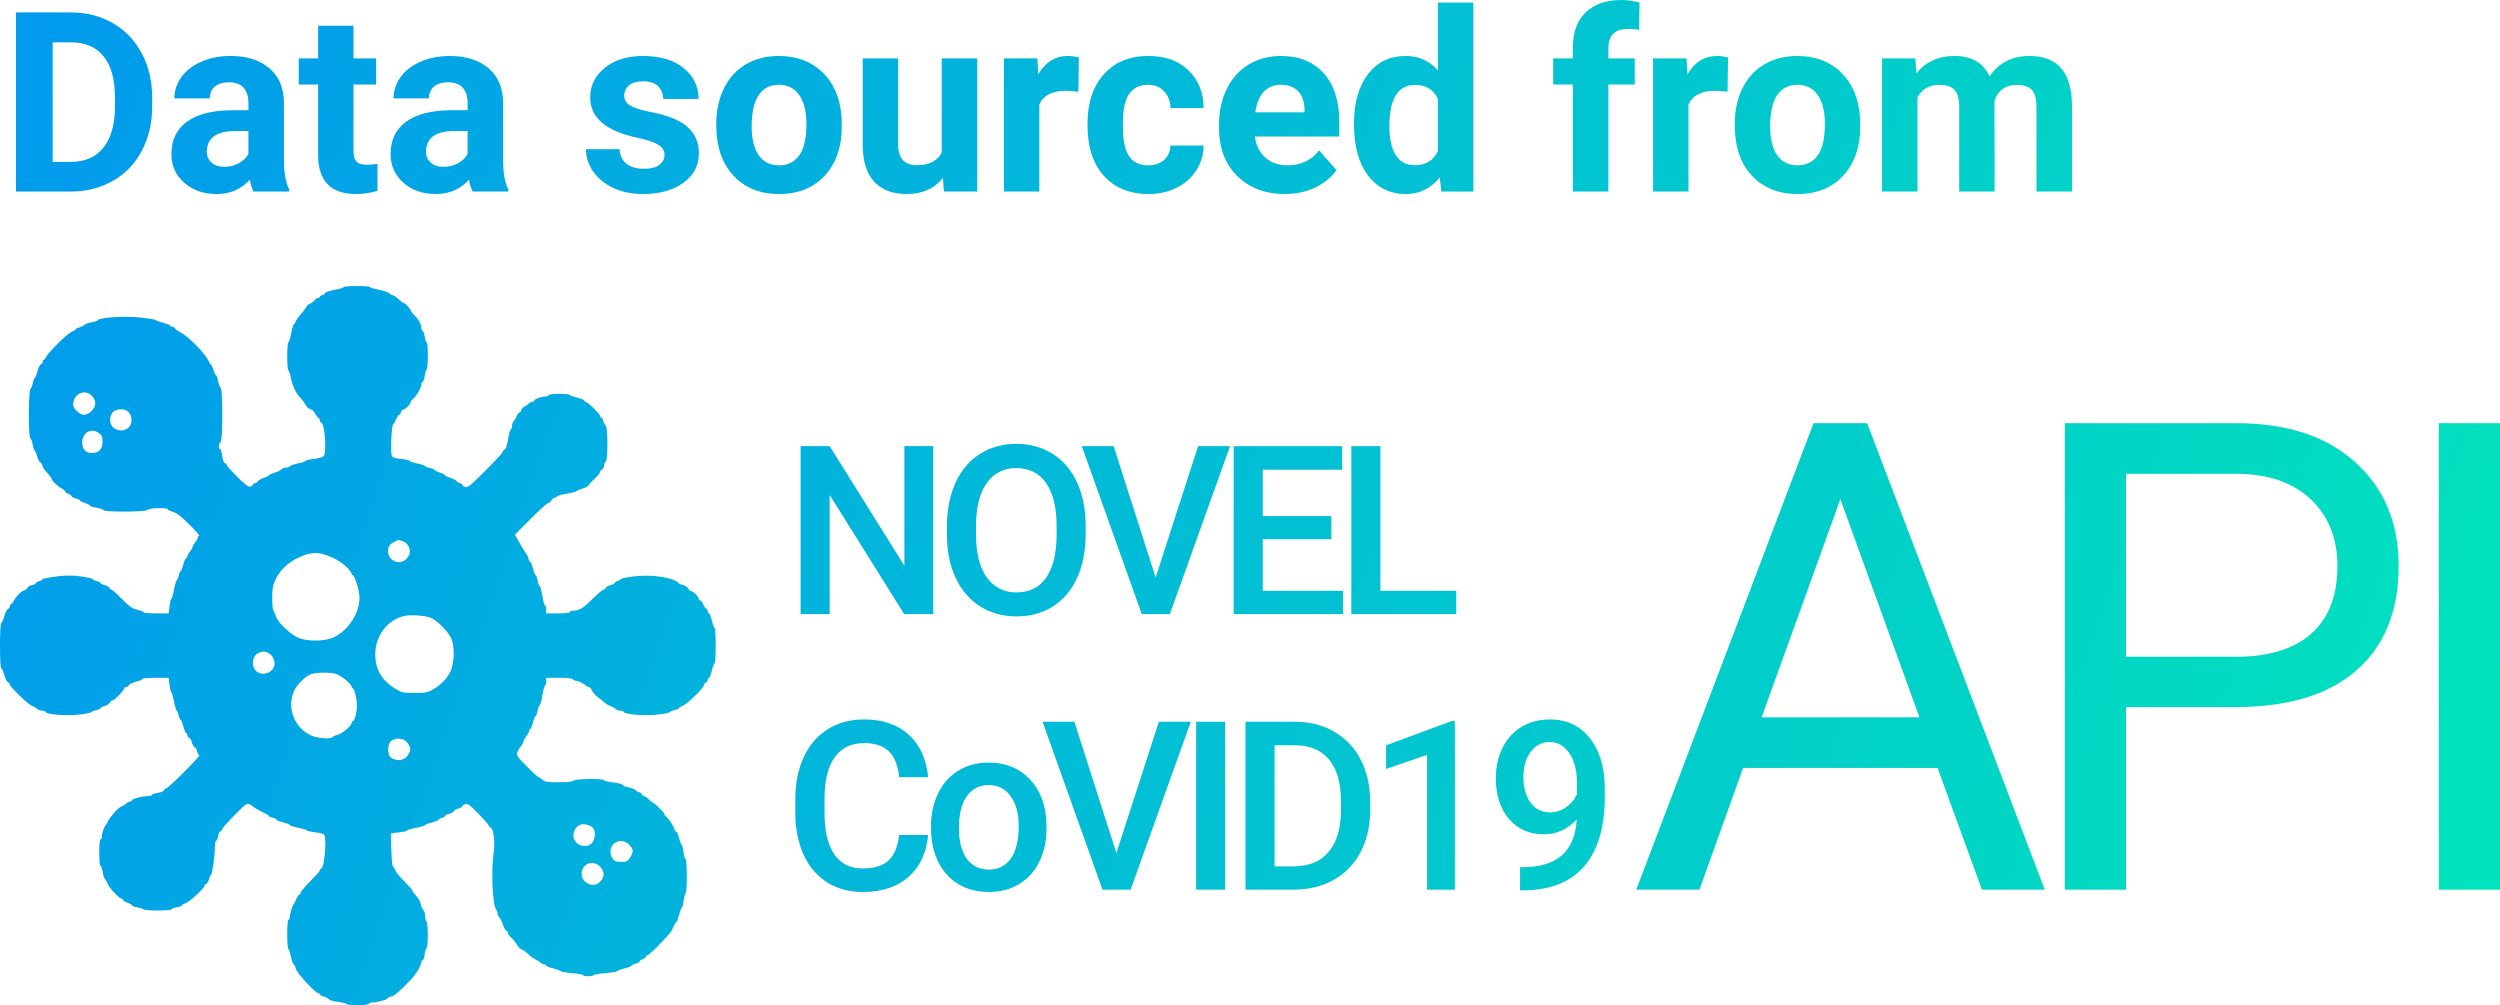 <svg width="97" height="39" viewBox="0 0 97 39" fill="none" xmlns="http://www.w3.org/2000/svg">
<path d="M0.618 7.432V0.482H2.746C3.354 0.482 3.897 0.621 4.375 0.897C4.857 1.171 5.232 1.562 5.501 2.072C5.771 2.578 5.905 3.154 5.905 3.8V4.119C5.905 4.765 5.772 5.34 5.506 5.843C5.243 6.345 4.871 6.735 4.39 7.012C3.908 7.289 3.365 7.429 2.76 7.432H0.618ZM2.043 1.642V6.282H2.732C3.289 6.282 3.715 6.099 4.01 5.733C4.304 5.367 4.455 4.843 4.461 4.162V3.795C4.461 3.088 4.315 2.554 4.024 2.191C3.733 1.825 3.307 1.642 2.746 1.642H2.043Z" fill="url(#paint0_linear_941_64)"/>
<path d="M9.834 7.432C9.771 7.308 9.725 7.154 9.696 6.969C9.364 7.341 8.931 7.528 8.399 7.528C7.896 7.528 7.478 7.381 7.145 7.088C6.816 6.796 6.651 6.427 6.651 5.981C6.651 5.434 6.852 5.014 7.254 4.721C7.66 4.428 8.244 4.28 9.008 4.277H9.639V3.981C9.639 3.742 9.578 3.551 9.454 3.408C9.334 3.265 9.142 3.193 8.879 3.193C8.648 3.193 8.466 3.249 8.333 3.36C8.203 3.472 8.138 3.625 8.138 3.819H6.765C6.765 3.52 6.857 3.243 7.041 2.988C7.224 2.734 7.484 2.535 7.82 2.391C8.156 2.245 8.532 2.172 8.95 2.172C9.584 2.172 10.086 2.333 10.457 2.654C10.83 2.972 11.017 3.421 11.017 4V6.239C11.02 6.729 11.088 7.1 11.221 7.351V7.432H9.834ZM8.699 6.473C8.901 6.473 9.088 6.428 9.259 6.339C9.43 6.247 9.557 6.124 9.639 5.971V5.084H9.126C8.439 5.084 8.073 5.322 8.029 5.8L8.024 5.881C8.024 6.053 8.084 6.194 8.205 6.306C8.325 6.417 8.49 6.473 8.699 6.473Z" fill="url(#paint1_linear_941_64)"/>
<path d="M13.716 0.998V2.267H14.594V3.279H13.716V5.857C13.716 6.048 13.752 6.185 13.825 6.267C13.898 6.35 14.037 6.392 14.243 6.392C14.395 6.392 14.53 6.38 14.647 6.358V7.403C14.377 7.486 14.1 7.528 13.815 7.528C12.852 7.528 12.362 7.039 12.343 6.062V3.279H11.592V2.267H12.343V0.998H13.716Z" fill="url(#paint2_linear_941_64)"/>
<path d="M18.338 7.432C18.275 7.308 18.229 7.154 18.2 6.969C17.868 7.341 17.435 7.528 16.903 7.528C16.4 7.528 15.982 7.381 15.649 7.088C15.32 6.796 15.155 6.427 15.155 5.981C15.155 5.434 15.356 5.014 15.758 4.721C16.164 4.428 16.748 4.28 17.511 4.277H18.143V3.981C18.143 3.742 18.081 3.551 17.958 3.408C17.838 3.265 17.646 3.193 17.383 3.193C17.152 3.193 16.97 3.249 16.837 3.36C16.707 3.472 16.642 3.625 16.642 3.819H15.269C15.269 3.52 15.361 3.243 15.545 2.988C15.728 2.734 15.988 2.535 16.324 2.391C16.659 2.245 17.036 2.172 17.454 2.172C18.088 2.172 18.59 2.333 18.96 2.654C19.334 2.972 19.521 3.421 19.521 4V6.239C19.524 6.729 19.592 7.1 19.725 7.351V7.432H18.338ZM17.203 6.473C17.405 6.473 17.592 6.428 17.763 6.339C17.934 6.247 18.061 6.124 18.143 5.971V5.084H17.63C16.943 5.084 16.577 5.322 16.533 5.8L16.528 5.881C16.528 6.053 16.588 6.194 16.709 6.306C16.829 6.417 16.994 6.473 17.203 6.473Z" fill="url(#paint3_linear_941_64)"/>
<path d="M25.783 6.005C25.783 5.836 25.699 5.704 25.531 5.609C25.366 5.51 25.1 5.423 24.733 5.346C23.51 5.088 22.899 4.567 22.899 3.781C22.899 3.322 23.087 2.94 23.464 2.635C23.844 2.326 24.34 2.172 24.951 2.172C25.604 2.172 26.125 2.326 26.514 2.635C26.907 2.944 27.103 3.345 27.103 3.838H25.73C25.73 3.64 25.667 3.478 25.54 3.351C25.414 3.22 25.216 3.155 24.946 3.155C24.715 3.155 24.536 3.208 24.41 3.313C24.283 3.418 24.22 3.551 24.22 3.714C24.22 3.866 24.291 3.991 24.433 4.086C24.579 4.178 24.823 4.259 25.165 4.329C25.507 4.396 25.795 4.473 26.03 4.559C26.755 4.826 27.117 5.289 27.117 5.948C27.117 6.419 26.916 6.8 26.514 7.093C26.112 7.383 25.593 7.528 24.956 7.528C24.525 7.528 24.142 7.451 23.806 7.298C23.474 7.143 23.212 6.931 23.022 6.664C22.832 6.393 22.737 6.102 22.737 5.79H24.039C24.052 6.035 24.142 6.223 24.31 6.353C24.478 6.484 24.703 6.549 24.984 6.549C25.247 6.549 25.445 6.5 25.578 6.401C25.715 6.299 25.783 6.167 25.783 6.005Z" fill="url(#paint4_linear_941_64)"/>
<path d="M27.792 4.802C27.792 4.29 27.89 3.833 28.087 3.432C28.283 3.031 28.565 2.721 28.932 2.501C29.303 2.282 29.732 2.172 30.22 2.172C30.913 2.172 31.479 2.385 31.916 2.812C32.356 3.238 32.602 3.817 32.652 4.549L32.662 4.902C32.662 5.695 32.442 6.331 32.001 6.812C31.561 7.289 30.97 7.528 30.229 7.528C29.488 7.528 28.896 7.289 28.453 6.812C28.012 6.334 27.792 5.685 27.792 4.864V4.802ZM29.165 4.902C29.165 5.392 29.257 5.768 29.441 6.029C29.624 6.287 29.887 6.415 30.229 6.415C30.562 6.415 30.822 6.288 31.008 6.034C31.195 5.776 31.289 5.365 31.289 4.802C31.289 4.321 31.195 3.949 31.008 3.685C30.822 3.421 30.559 3.289 30.22 3.289C29.884 3.289 29.624 3.421 29.441 3.685C29.257 3.946 29.165 4.352 29.165 4.902Z" fill="url(#paint5_linear_941_64)"/>
<path d="M36.586 6.907C36.247 7.321 35.778 7.528 35.18 7.528C34.629 7.528 34.207 7.368 33.916 7.05C33.628 6.732 33.48 6.266 33.474 5.652V2.267H34.847V5.604C34.847 6.142 35.091 6.411 35.579 6.411C36.044 6.411 36.364 6.248 36.538 5.924V2.267H37.916V7.432H36.624L36.586 6.907Z" fill="url(#paint6_linear_941_64)"/>
<path d="M41.84 3.561C41.653 3.535 41.489 3.523 41.346 3.523C40.827 3.523 40.486 3.699 40.325 4.053V7.432H38.952V2.267H40.249L40.287 2.883C40.562 2.409 40.944 2.172 41.432 2.172C41.584 2.172 41.726 2.193 41.859 2.234L41.84 3.561Z" fill="url(#paint7_linear_941_64)"/>
<path d="M44.548 6.415C44.802 6.415 45.007 6.345 45.166 6.205C45.324 6.065 45.407 5.879 45.413 5.647H46.7C46.697 5.997 46.602 6.318 46.415 6.611C46.228 6.901 45.972 7.127 45.646 7.289C45.323 7.448 44.965 7.528 44.572 7.528C43.837 7.528 43.258 7.294 42.833 6.826C42.409 6.355 42.197 5.706 42.197 4.878V4.788C42.197 3.992 42.407 3.357 42.828 2.883C43.25 2.409 43.828 2.172 44.562 2.172C45.205 2.172 45.72 2.356 46.106 2.726C46.496 3.092 46.694 3.58 46.7 4.191H45.413C45.407 3.924 45.324 3.707 45.166 3.542C45.007 3.373 44.798 3.289 44.539 3.289C44.219 3.289 43.977 3.407 43.812 3.642C43.65 3.874 43.569 4.253 43.569 4.778V4.921C43.569 5.453 43.65 5.835 43.812 6.067C43.973 6.299 44.219 6.415 44.548 6.415Z" fill="url(#paint8_linear_941_64)"/>
<path d="M49.85 7.528C49.096 7.528 48.482 7.295 48.007 6.831C47.535 6.366 47.299 5.747 47.299 4.974V4.84C47.299 4.321 47.399 3.858 47.598 3.451C47.798 3.041 48.08 2.726 48.444 2.506C48.811 2.283 49.229 2.172 49.698 2.172C50.401 2.172 50.954 2.395 51.356 2.84C51.761 3.286 51.964 3.917 51.964 4.735V5.298H48.691C48.735 5.636 48.868 5.906 49.09 6.11C49.315 6.314 49.598 6.415 49.94 6.415C50.469 6.415 50.883 6.223 51.18 5.838L51.855 6.597C51.649 6.89 51.37 7.119 51.019 7.284C50.667 7.446 50.278 7.528 49.85 7.528ZM49.693 3.289C49.421 3.289 49.199 3.381 49.028 3.566C48.86 3.75 48.753 4.014 48.705 4.358H50.615V4.248C50.609 3.943 50.526 3.707 50.368 3.542C50.209 3.373 49.985 3.289 49.693 3.289Z" fill="url(#paint9_linear_941_64)"/>
<path d="M52.534 4.812C52.534 4.006 52.713 3.365 53.071 2.888C53.432 2.411 53.925 2.172 54.549 2.172C55.049 2.172 55.462 2.36 55.789 2.735V0.1H57.166V7.432H55.926L55.86 6.883C55.518 7.313 55.078 7.528 54.539 7.528C53.934 7.528 53.448 7.289 53.081 6.812C52.716 6.331 52.534 5.664 52.534 4.812ZM53.907 4.912C53.907 5.396 53.991 5.766 54.159 6.024C54.327 6.282 54.571 6.411 54.891 6.411C55.315 6.411 55.614 6.231 55.789 5.871V3.833C55.617 3.473 55.321 3.294 54.9 3.294C54.238 3.294 53.907 3.833 53.907 4.912Z" fill="url(#paint10_linear_941_64)"/>
<path d="M61.029 7.432V3.279H60.264V2.267H61.029V1.828C61.029 1.249 61.193 0.8 61.523 0.482C61.855 0.161 62.319 0 62.915 0C63.105 0 63.338 0.032 63.613 0.095L63.599 1.165C63.485 1.136 63.346 1.122 63.181 1.122C62.664 1.122 62.406 1.365 62.406 1.852V2.267H63.428V3.279H62.406V7.432H61.029Z" fill="url(#paint11_linear_941_64)"/>
<path d="M67.029 3.561C66.842 3.535 66.677 3.523 66.535 3.523C66.015 3.523 65.675 3.699 65.513 4.053V7.432H64.14V2.267H65.437L65.475 2.883C65.751 2.409 66.133 2.172 66.62 2.172C66.772 2.172 66.915 2.193 67.048 2.234L67.029 3.561Z" fill="url(#paint12_linear_941_64)"/>
<path d="M67.309 4.802C67.309 4.29 67.407 3.833 67.604 3.432C67.8 3.031 68.082 2.721 68.449 2.501C68.82 2.282 69.249 2.172 69.737 2.172C70.43 2.172 70.996 2.385 71.433 2.812C71.873 3.238 72.119 3.817 72.169 4.549L72.179 4.902C72.179 5.695 71.959 6.331 71.518 6.812C71.078 7.289 70.487 7.528 69.746 7.528C69.005 7.528 68.413 7.289 67.97 6.812C67.529 6.334 67.309 5.685 67.309 4.864V4.802ZM68.682 4.902C68.682 5.392 68.774 5.768 68.958 6.029C69.141 6.287 69.404 6.415 69.746 6.415C70.079 6.415 70.339 6.288 70.525 6.034C70.712 5.776 70.806 5.365 70.806 4.802C70.806 4.321 70.712 3.949 70.525 3.685C70.339 3.421 70.076 3.289 69.737 3.289C69.401 3.289 69.141 3.421 68.958 3.685C68.774 3.946 68.682 4.352 68.682 4.902Z" fill="url(#paint13_linear_941_64)"/>
<path d="M74.312 2.267L74.355 2.845C74.719 2.396 75.211 2.172 75.832 2.172C76.494 2.172 76.949 2.434 77.196 2.959C77.557 2.434 78.071 2.172 78.74 2.172C79.297 2.172 79.712 2.336 79.984 2.664C80.257 2.988 80.393 3.478 80.393 4.134V7.432H79.015V4.139C79.015 3.846 78.958 3.633 78.844 3.499C78.73 3.362 78.529 3.294 78.241 3.294C77.829 3.294 77.544 3.491 77.386 3.886L77.39 7.432H76.017V4.143C76.017 3.844 75.959 3.628 75.842 3.494C75.725 3.36 75.525 3.294 75.243 3.294C74.853 3.294 74.572 3.456 74.397 3.781V7.432H73.024V2.267H74.312Z" fill="url(#paint14_linear_941_64)"/>
<path d="M13.337 11.139C13.337 11.164 13.179 11.21 12.985 11.246C12.771 11.287 12.618 11.338 12.602 11.384C12.587 11.425 12.541 11.455 12.495 11.455C12.454 11.455 12.419 11.476 12.419 11.506C12.419 11.532 12.388 11.557 12.347 11.557C12.306 11.557 12.24 11.598 12.204 11.654C12.169 11.705 12.092 11.761 12.031 11.782C11.975 11.797 11.893 11.873 11.853 11.95C11.812 12.026 11.72 12.149 11.643 12.225C11.572 12.307 11.496 12.414 11.475 12.47C11.46 12.531 11.424 12.577 11.404 12.577C11.383 12.577 11.332 12.736 11.297 12.934C11.261 13.128 11.21 13.291 11.184 13.291C11.164 13.291 11.144 13.531 11.144 13.827C11.144 14.123 11.164 14.363 11.184 14.363C11.205 14.363 11.256 14.5 11.287 14.669C11.353 14.99 11.501 15.286 11.674 15.459C11.735 15.515 11.812 15.628 11.853 15.704C11.893 15.781 11.98 15.857 12.041 15.873C12.102 15.888 12.184 15.964 12.22 16.036C12.261 16.112 12.322 16.194 12.352 16.214C12.388 16.235 12.419 16.291 12.419 16.326C12.419 16.367 12.439 16.403 12.465 16.403C12.602 16.403 12.684 17.576 12.556 17.704C12.521 17.739 12.347 17.785 12.174 17.806C12.001 17.826 11.858 17.857 11.858 17.882C11.858 17.903 11.72 17.949 11.552 17.984C11.383 18.02 11.246 18.071 11.246 18.091C11.246 18.117 11.19 18.137 11.123 18.137C11.052 18.137 10.965 18.168 10.924 18.209C10.889 18.25 10.756 18.311 10.644 18.346C10.527 18.382 10.43 18.423 10.43 18.443C10.43 18.464 10.338 18.51 10.231 18.545C10.119 18.581 10.017 18.642 10.001 18.678C9.986 18.719 9.94 18.749 9.894 18.749C9.853 18.749 9.818 18.77 9.818 18.795C9.818 18.821 9.772 18.862 9.716 18.877C9.634 18.902 9.527 18.821 9.206 18.505C8.981 18.28 8.798 18.076 8.798 18.046C8.798 18.02 8.767 17.984 8.726 17.969C8.685 17.954 8.64 17.831 8.619 17.683C8.599 17.541 8.563 17.423 8.538 17.423C8.466 17.423 8.481 17.178 8.558 17.158C8.645 17.127 8.65 15.092 8.558 15.036C8.522 15.016 8.481 14.898 8.461 14.781C8.441 14.664 8.41 14.567 8.385 14.567C8.364 14.567 8.313 14.475 8.283 14.363C8.247 14.25 8.206 14.159 8.191 14.159C8.175 14.159 8.13 14.087 8.089 14.001C7.961 13.71 7.303 13.047 6.982 12.883C6.9 12.843 6.814 12.776 6.793 12.746C6.773 12.71 6.717 12.679 6.681 12.679C6.64 12.679 6.605 12.659 6.605 12.639C6.605 12.613 6.482 12.567 6.339 12.526C6.191 12.491 6.059 12.44 6.044 12.419C6.028 12.394 5.753 12.353 5.432 12.317C4.814 12.256 3.866 12.317 3.805 12.419C3.784 12.45 3.672 12.486 3.555 12.506C3.432 12.526 3.305 12.572 3.269 12.608C3.228 12.644 3.142 12.69 3.065 12.71C2.994 12.725 2.933 12.756 2.933 12.776C2.933 12.792 2.861 12.838 2.774 12.878C2.596 12.955 1.831 13.715 1.785 13.858C1.765 13.909 1.729 13.955 1.703 13.955C1.678 13.955 1.658 13.99 1.658 14.031C1.658 14.077 1.627 14.123 1.586 14.138C1.545 14.153 1.484 14.281 1.448 14.419C1.413 14.556 1.367 14.669 1.346 14.669C1.326 14.669 1.295 14.755 1.275 14.857C1.255 14.965 1.214 15.067 1.183 15.087C1.102 15.138 1.097 16.954 1.178 17.005C1.209 17.025 1.25 17.132 1.265 17.24C1.285 17.352 1.316 17.454 1.341 17.469C1.362 17.484 1.413 17.597 1.443 17.714C1.479 17.836 1.53 17.933 1.556 17.933C1.581 17.933 1.617 17.984 1.637 18.046C1.673 18.163 1.688 18.188 1.887 18.413C1.958 18.494 2.015 18.576 2.015 18.596C2.015 18.658 2.239 18.872 2.387 18.948C2.463 18.989 2.525 19.04 2.525 19.066C2.525 19.091 2.581 19.132 2.652 19.157C2.723 19.183 2.78 19.229 2.78 19.254C2.78 19.28 2.846 19.316 2.933 19.336C3.014 19.356 3.086 19.387 3.086 19.407C3.086 19.428 3.177 19.479 3.29 19.515C3.402 19.55 3.494 19.601 3.494 19.622C3.494 19.642 3.601 19.678 3.738 19.698C3.871 19.719 3.993 19.759 4.014 19.79C4.07 19.877 5.697 19.866 5.727 19.78C5.748 19.713 6.503 19.688 6.503 19.759C6.503 19.78 6.6 19.826 6.717 19.861C6.87 19.907 7.048 20.05 7.359 20.361C7.594 20.596 7.762 20.79 7.732 20.79C7.701 20.79 7.676 20.82 7.676 20.856C7.676 20.897 7.63 20.979 7.574 21.045C7.518 21.111 7.472 21.188 7.472 21.223C7.472 21.259 7.426 21.336 7.37 21.402C7.314 21.468 7.268 21.55 7.268 21.591C7.268 21.626 7.247 21.657 7.222 21.657C7.196 21.657 7.145 21.769 7.11 21.912C7.074 22.05 7.028 22.167 7.008 22.167C6.987 22.167 6.951 22.244 6.936 22.33C6.916 22.422 6.88 22.509 6.855 22.524C6.834 22.539 6.783 22.708 6.747 22.896C6.712 23.085 6.666 23.238 6.645 23.238C6.63 23.238 6.594 23.366 6.579 23.519L6.543 23.799H6.064C5.799 23.799 5.585 23.784 5.585 23.759C5.585 23.738 5.472 23.697 5.335 23.662C5.126 23.611 5.024 23.539 4.733 23.243C4.539 23.044 4.355 22.881 4.325 22.881C4.294 22.881 4.259 22.851 4.243 22.81C4.228 22.769 4.146 22.723 4.06 22.703C3.973 22.682 3.902 22.652 3.902 22.626C3.902 22.606 3.84 22.57 3.764 22.55C3.687 22.534 3.611 22.494 3.59 22.468C3.575 22.442 3.361 22.397 3.116 22.361C2.769 22.32 2.55 22.32 2.162 22.371C1.887 22.407 1.658 22.453 1.658 22.473C1.658 22.494 1.601 22.529 1.53 22.544C1.459 22.565 1.403 22.596 1.403 22.621C1.403 22.646 1.331 22.682 1.244 22.703C1.158 22.723 1.076 22.769 1.061 22.81C1.051 22.846 0.989 22.891 0.938 22.907C0.811 22.948 0.632 23.126 0.541 23.305C0.5 23.381 0.449 23.442 0.423 23.442C0.403 23.442 0.383 23.478 0.383 23.519C0.383 23.565 0.352 23.611 0.311 23.626C0.27 23.641 0.209 23.759 0.173 23.891C0.138 24.024 0.087 24.146 0.056 24.167C0.02 24.192 0 24.503 0 25.049C0 25.595 0.02 25.906 0.056 25.931C0.087 25.952 0.138 26.074 0.173 26.207C0.209 26.34 0.27 26.457 0.311 26.472C0.352 26.488 0.383 26.528 0.383 26.559C0.383 26.651 1.107 27.349 1.25 27.395C1.316 27.416 1.403 27.467 1.443 27.503C1.479 27.543 1.566 27.574 1.632 27.574C1.698 27.574 1.76 27.594 1.77 27.625C1.8 27.722 2.591 27.783 3.065 27.727C3.31 27.701 3.524 27.656 3.539 27.635C3.555 27.61 3.647 27.569 3.738 27.549C3.825 27.533 3.902 27.497 3.902 27.472C3.902 27.447 3.973 27.416 4.055 27.395C4.141 27.375 4.233 27.319 4.259 27.263C4.289 27.212 4.345 27.166 4.381 27.166C4.452 27.166 4.82 26.778 4.82 26.702C4.82 26.676 4.855 26.656 4.896 26.656C4.942 26.656 4.988 26.625 5.003 26.584C5.018 26.544 5.146 26.482 5.284 26.447C5.421 26.411 5.534 26.365 5.534 26.34C5.534 26.319 5.758 26.299 6.038 26.299H6.543L6.579 26.579C6.594 26.732 6.63 26.86 6.645 26.86C6.666 26.86 6.712 27.013 6.747 27.202C6.783 27.39 6.834 27.559 6.855 27.574C6.88 27.589 6.916 27.676 6.936 27.768C6.951 27.855 6.987 27.931 7.013 27.931C7.033 27.931 7.079 28.048 7.115 28.186C7.15 28.329 7.196 28.441 7.222 28.441C7.247 28.441 7.268 28.477 7.268 28.518C7.268 28.564 7.298 28.61 7.339 28.625C7.38 28.64 7.431 28.722 7.446 28.808C7.467 28.89 7.512 28.972 7.548 28.987C7.589 28.997 7.635 29.079 7.65 29.16C7.671 29.242 7.706 29.308 7.737 29.308C7.762 29.308 7.502 29.594 7.15 29.946C6.804 30.298 6.487 30.584 6.457 30.584C6.426 30.584 6.385 30.619 6.37 30.66C6.355 30.701 6.237 30.747 6.115 30.767C5.993 30.782 5.891 30.818 5.891 30.844C5.891 30.869 5.819 30.89 5.732 30.89C5.523 30.89 5.126 30.992 5.126 31.048C5.126 31.073 5.095 31.094 5.059 31.094C5.018 31.094 4.937 31.14 4.871 31.196C4.804 31.252 4.733 31.298 4.707 31.298C4.631 31.298 4.294 31.665 4.208 31.833C4.167 31.92 4.121 31.997 4.106 32.012C4.044 32.068 3.953 32.333 3.953 32.445C3.953 32.517 3.932 32.573 3.902 32.573C3.871 32.573 3.851 32.777 3.851 33.083C3.851 33.369 3.871 33.593 3.896 33.593C3.927 33.593 3.963 33.695 3.983 33.823C3.998 33.955 4.044 34.088 4.08 34.118C4.116 34.154 4.162 34.236 4.177 34.297C4.223 34.43 4.631 34.868 4.712 34.868C4.743 34.868 4.769 34.889 4.769 34.914C4.769 34.94 4.85 34.991 4.947 35.026C5.044 35.062 5.126 35.113 5.126 35.133C5.126 35.154 5.217 35.19 5.33 35.205C5.442 35.225 5.549 35.261 5.564 35.281C5.6 35.343 6.656 35.343 6.656 35.281C6.656 35.256 6.747 35.22 6.86 35.2C6.972 35.179 7.064 35.149 7.064 35.123C7.064 35.103 7.12 35.067 7.191 35.052C7.329 35.016 7.931 34.465 7.931 34.373C7.931 34.343 7.961 34.307 8.002 34.292C8.038 34.277 8.089 34.2 8.109 34.118C8.124 34.042 8.16 33.965 8.186 33.95C8.237 33.919 8.339 33.175 8.339 32.843C8.339 32.721 8.359 32.624 8.385 32.624C8.41 32.624 8.446 32.542 8.461 32.445C8.481 32.348 8.512 32.267 8.538 32.267C8.558 32.267 8.609 32.206 8.645 32.134C8.685 32.063 8.91 31.813 9.15 31.578C9.532 31.196 9.588 31.155 9.685 31.206C9.746 31.236 9.802 31.277 9.818 31.293C9.853 31.333 10.119 31.486 10.292 31.563C10.368 31.599 10.43 31.645 10.43 31.66C10.43 31.68 10.501 31.711 10.583 31.731C10.669 31.752 10.736 31.782 10.736 31.808C10.736 31.828 10.853 31.874 10.991 31.91C11.133 31.945 11.246 31.991 11.246 32.012C11.246 32.032 11.394 32.083 11.577 32.119C11.761 32.155 11.909 32.2 11.909 32.221C11.909 32.241 12.052 32.272 12.23 32.292C12.403 32.313 12.562 32.353 12.582 32.389C12.684 32.542 12.582 33.695 12.465 33.695C12.439 33.695 12.419 33.721 12.419 33.756C12.419 33.787 12.261 33.971 12.067 34.159C11.873 34.353 11.7 34.557 11.679 34.613C11.664 34.669 11.628 34.715 11.608 34.715C11.582 34.715 11.536 34.792 11.496 34.879C11.46 34.97 11.419 35.057 11.404 35.072C11.353 35.118 11.246 35.455 11.246 35.572C11.246 35.633 11.225 35.684 11.195 35.684C11.164 35.684 11.144 35.904 11.144 36.245C11.144 36.552 11.164 36.807 11.184 36.807C11.205 36.807 11.256 36.944 11.287 37.113C11.322 37.281 11.373 37.419 11.399 37.419C11.419 37.419 11.46 37.49 11.475 37.582C11.516 37.75 12.24 38.541 12.357 38.541C12.393 38.541 12.419 38.561 12.419 38.587C12.419 38.612 12.48 38.648 12.551 38.663C12.628 38.684 12.72 38.73 12.755 38.77C12.796 38.811 12.964 38.857 13.133 38.878C13.301 38.898 13.439 38.934 13.439 38.954C13.439 38.98 13.633 39 13.872 39C14.127 39 14.306 38.98 14.306 38.949C14.306 38.918 14.367 38.898 14.438 38.898C14.617 38.898 15.02 38.791 15.02 38.745C15.02 38.725 15.081 38.689 15.152 38.673C15.305 38.633 15.331 38.612 15.775 38.184C16.086 37.888 16.346 37.495 16.346 37.327C16.346 37.296 16.366 37.266 16.392 37.266C16.422 37.266 16.458 37.164 16.478 37.036C16.494 36.909 16.529 36.791 16.555 36.776C16.616 36.74 16.611 35.802 16.55 35.761C16.524 35.746 16.499 35.654 16.499 35.557C16.499 35.465 16.468 35.353 16.427 35.317C16.392 35.276 16.341 35.174 16.325 35.088C16.295 34.945 16.249 34.873 16.04 34.629C16.014 34.593 15.989 34.552 15.989 34.532C15.989 34.511 15.851 34.358 15.688 34.195C15.52 34.032 15.367 33.848 15.346 33.782C15.326 33.721 15.285 33.654 15.254 33.634C15.219 33.608 15.193 33.353 15.183 32.966L15.163 32.333L15.474 32.297C15.647 32.277 15.785 32.246 15.785 32.226C15.785 32.206 15.938 32.16 16.127 32.124C16.315 32.088 16.483 32.037 16.499 32.012C16.514 31.986 16.637 31.94 16.769 31.91C16.902 31.874 17.009 31.828 17.009 31.808C17.009 31.787 17.065 31.752 17.136 31.736C17.208 31.716 17.264 31.685 17.264 31.66C17.264 31.634 17.335 31.599 17.422 31.578C17.509 31.558 17.59 31.512 17.605 31.476C17.616 31.435 17.697 31.39 17.779 31.374C17.86 31.354 17.927 31.318 17.927 31.293C17.927 31.267 17.978 31.226 18.044 31.201C18.141 31.165 18.207 31.211 18.544 31.553C18.758 31.767 18.947 31.986 18.962 32.032C18.983 32.078 19.013 32.114 19.039 32.114C19.146 32.114 19.212 32.7 19.156 33.073C19.049 33.761 19.11 35.154 19.258 35.302C19.283 35.327 19.304 35.389 19.304 35.434C19.304 35.486 19.334 35.557 19.37 35.593C19.411 35.628 19.472 35.751 19.508 35.863C19.544 35.975 19.605 36.087 19.64 36.108C19.681 36.128 19.712 36.179 19.712 36.21C19.712 36.245 19.773 36.332 19.855 36.398C19.931 36.47 20.023 36.587 20.064 36.664C20.105 36.74 20.186 36.822 20.242 36.837C20.303 36.858 20.405 36.934 20.477 37.005C20.548 37.082 20.676 37.174 20.757 37.215C20.844 37.255 20.941 37.322 20.977 37.358C21.012 37.388 21.079 37.419 21.119 37.419C21.16 37.419 21.191 37.439 21.191 37.465C21.191 37.49 21.313 37.541 21.461 37.572C21.604 37.608 21.742 37.658 21.757 37.684C21.772 37.704 21.971 37.74 22.201 37.761C22.43 37.776 22.619 37.812 22.619 37.832C22.619 37.857 22.711 37.878 22.823 37.878C22.935 37.878 23.027 37.857 23.027 37.832C23.027 37.812 23.226 37.776 23.471 37.761C23.71 37.74 23.924 37.709 23.94 37.684C23.955 37.658 24.093 37.608 24.241 37.572C24.384 37.541 24.506 37.49 24.506 37.47C24.506 37.444 24.577 37.414 24.659 37.393C24.746 37.373 24.812 37.337 24.812 37.312C24.812 37.286 24.868 37.24 24.939 37.215C25.011 37.189 25.067 37.143 25.067 37.113C25.067 37.087 25.092 37.062 25.128 37.062C25.159 37.062 25.363 36.878 25.572 36.659C26.036 36.174 26.046 36.164 26.133 35.955C26.169 35.863 26.22 35.786 26.235 35.786C26.255 35.786 26.301 35.664 26.342 35.516C26.378 35.373 26.429 35.236 26.454 35.22C26.48 35.205 26.51 35.072 26.531 34.929C26.546 34.782 26.582 34.664 26.602 34.664C26.628 34.664 26.648 34.363 26.648 34.001C26.648 33.629 26.628 33.338 26.602 33.338C26.576 33.338 26.536 33.211 26.52 33.057C26.5 32.904 26.469 32.777 26.449 32.777C26.429 32.777 26.383 32.66 26.347 32.522C26.311 32.379 26.26 32.267 26.24 32.267C26.214 32.267 26.179 32.216 26.158 32.155C26.117 32.017 25.934 31.747 25.847 31.69C25.811 31.67 25.781 31.624 25.781 31.593C25.781 31.532 25.393 31.145 25.332 31.145C25.312 31.145 25.24 31.083 25.174 31.017C25.108 30.946 25.026 30.89 24.99 30.89C24.955 30.89 24.914 30.854 24.893 30.813C24.878 30.772 24.832 30.736 24.786 30.736C24.746 30.736 24.71 30.716 24.71 30.696C24.71 30.655 24.414 30.532 24.307 30.532C24.271 30.532 24.21 30.502 24.169 30.461C24.134 30.42 23.95 30.369 23.766 30.354C23.583 30.334 23.435 30.298 23.435 30.272C23.435 30.201 22.272 30.216 22.252 30.288C22.236 30.328 22.058 30.349 21.696 30.349C21.247 30.354 21.145 30.339 21.069 30.267C21.017 30.216 20.956 30.175 20.926 30.175C20.895 30.175 20.676 29.982 20.446 29.742C20.038 29.329 20.023 29.303 20.079 29.171C20.11 29.089 20.166 29.002 20.196 28.977C20.232 28.946 20.278 28.87 20.298 28.798C20.319 28.727 20.38 28.615 20.431 28.548C20.487 28.482 20.528 28.395 20.528 28.36C20.528 28.319 20.548 28.288 20.569 28.288C20.594 28.288 20.64 28.176 20.676 28.033C20.711 27.895 20.762 27.778 20.783 27.778C20.808 27.778 20.839 27.686 20.859 27.574C20.88 27.462 20.916 27.37 20.936 27.37C20.961 27.37 21.007 27.197 21.043 26.987C21.074 26.778 21.125 26.605 21.145 26.605C21.171 26.605 21.191 26.533 21.191 26.452V26.299H21.701C21.981 26.299 22.211 26.319 22.211 26.345C22.211 26.37 22.287 26.406 22.384 26.421C22.476 26.442 22.609 26.498 22.67 26.554C22.736 26.61 22.818 26.656 22.848 26.656C22.884 26.656 22.94 26.717 22.971 26.794C23.006 26.875 23.114 26.992 23.21 27.064C23.312 27.135 23.43 27.227 23.476 27.273C23.522 27.319 23.619 27.375 23.69 27.395C23.756 27.416 23.843 27.467 23.884 27.503C23.919 27.543 24.006 27.574 24.072 27.574C24.139 27.574 24.2 27.594 24.21 27.625C24.241 27.722 25.031 27.783 25.506 27.727C25.75 27.701 25.965 27.656 25.98 27.635C25.995 27.61 26.087 27.569 26.179 27.549C26.265 27.533 26.342 27.497 26.342 27.482C26.342 27.462 26.413 27.411 26.505 27.375C26.699 27.288 27.311 26.686 27.311 26.584C27.311 26.544 27.347 26.503 27.387 26.482C27.428 26.467 27.464 26.421 27.464 26.375C27.464 26.334 27.484 26.299 27.51 26.299C27.535 26.299 27.586 26.171 27.622 26.018C27.658 25.865 27.704 25.738 27.729 25.738C27.75 25.738 27.77 25.427 27.77 25.049C27.77 24.672 27.75 24.36 27.729 24.36C27.704 24.36 27.658 24.233 27.622 24.08C27.586 23.927 27.535 23.799 27.51 23.799C27.484 23.799 27.464 23.764 27.464 23.723C27.464 23.687 27.433 23.631 27.398 23.611C27.362 23.59 27.306 23.509 27.275 23.427C27.24 23.35 27.189 23.289 27.158 23.289C27.133 23.289 27.107 23.259 27.107 23.223C27.107 23.146 26.883 22.932 26.801 22.932C26.775 22.932 26.73 22.891 26.704 22.835C26.673 22.784 26.587 22.723 26.51 22.703C26.434 22.687 26.357 22.652 26.342 22.636C26.174 22.417 25.337 22.279 24.628 22.361C24.353 22.392 24.118 22.437 24.103 22.463C24.088 22.488 24.021 22.524 23.96 22.544C23.894 22.565 23.843 22.601 23.843 22.626C23.843 22.652 23.771 22.682 23.685 22.703C23.598 22.723 23.517 22.769 23.501 22.81C23.486 22.851 23.45 22.881 23.425 22.881C23.369 22.881 23.282 22.958 22.874 23.35C22.619 23.605 22.445 23.697 22.231 23.697C22.165 23.697 22.109 23.718 22.109 23.748C22.109 23.779 21.92 23.799 21.65 23.799H21.191V23.646C21.191 23.56 21.171 23.493 21.145 23.493C21.125 23.493 21.074 23.32 21.043 23.111C21.007 22.902 20.961 22.728 20.936 22.728C20.916 22.728 20.88 22.636 20.859 22.524C20.839 22.412 20.808 22.32 20.783 22.32C20.762 22.32 20.716 22.203 20.681 22.065C20.645 21.922 20.599 21.81 20.579 21.81C20.558 21.81 20.523 21.749 20.502 21.672C20.487 21.596 20.451 21.519 20.431 21.504C20.41 21.489 20.298 21.315 20.186 21.111L19.977 20.744L20.589 20.132C20.926 19.79 21.237 19.515 21.273 19.515C21.308 19.515 21.364 19.469 21.395 19.413C21.425 19.356 21.482 19.311 21.522 19.311C21.558 19.311 21.599 19.29 21.609 19.265C21.619 19.234 21.782 19.188 21.981 19.157C22.175 19.127 22.349 19.081 22.364 19.061C22.379 19.035 22.486 18.989 22.609 18.953C22.726 18.918 22.823 18.867 22.823 18.846C22.823 18.826 22.925 18.714 23.052 18.591C23.18 18.469 23.282 18.346 23.282 18.311C23.282 18.28 23.318 18.239 23.358 18.219C23.399 18.204 23.435 18.137 23.435 18.066C23.435 18 23.465 17.933 23.501 17.918C23.588 17.892 23.588 16.571 23.501 16.515C23.471 16.495 23.425 16.413 23.409 16.337C23.389 16.26 23.353 16.199 23.328 16.199C23.302 16.199 23.282 16.174 23.282 16.138C23.282 16.066 22.797 15.587 22.721 15.587C22.695 15.587 22.67 15.566 22.67 15.541C22.67 15.515 22.542 15.464 22.389 15.429C22.236 15.393 22.109 15.347 22.109 15.322C22.109 15.301 21.925 15.281 21.701 15.281C21.461 15.281 21.293 15.301 21.293 15.332C21.293 15.357 21.237 15.383 21.171 15.383C21.012 15.383 20.732 15.485 20.732 15.541C20.732 15.566 20.701 15.587 20.66 15.587C20.62 15.587 20.553 15.617 20.518 15.653C20.482 15.694 20.4 15.75 20.334 15.786C20.273 15.816 20.222 15.878 20.222 15.918C20.222 15.959 20.196 15.995 20.171 15.995C20.14 15.995 20.089 16.056 20.053 16.133C20.023 16.214 19.967 16.306 19.931 16.342C19.895 16.378 19.865 16.464 19.865 16.536C19.865 16.602 19.844 16.658 19.819 16.658C19.799 16.658 19.747 16.826 19.717 17.035C19.676 17.275 19.625 17.423 19.579 17.444C19.538 17.459 19.508 17.495 19.508 17.53C19.508 17.561 19.202 17.892 18.829 18.265C18.238 18.857 18.141 18.933 18.039 18.897C17.978 18.872 17.927 18.831 17.927 18.8C17.927 18.775 17.896 18.749 17.855 18.749C17.82 18.749 17.759 18.714 17.723 18.673C17.687 18.632 17.57 18.571 17.463 18.535C17.351 18.505 17.264 18.459 17.264 18.438C17.264 18.413 17.172 18.367 17.06 18.336C16.948 18.3 16.856 18.255 16.856 18.234C16.856 18.209 16.774 18.178 16.677 18.158C16.58 18.142 16.499 18.107 16.499 18.086C16.499 18.066 16.361 18.02 16.193 17.984C16.024 17.949 15.887 17.903 15.887 17.877C15.887 17.857 15.739 17.821 15.555 17.806C15.259 17.77 15.219 17.755 15.193 17.648C15.147 17.459 15.193 16.505 15.254 16.464C15.285 16.444 15.336 16.352 15.372 16.26C15.412 16.174 15.458 16.097 15.484 16.097C15.504 16.097 15.54 16.051 15.555 15.995C15.571 15.939 15.617 15.893 15.647 15.893C15.724 15.893 15.938 15.668 15.938 15.597C15.938 15.566 15.968 15.521 16.004 15.5C16.116 15.429 16.346 15.051 16.346 14.934C16.346 14.873 16.366 14.822 16.392 14.822C16.422 14.822 16.458 14.72 16.478 14.592C16.494 14.465 16.529 14.347 16.555 14.332C16.616 14.296 16.616 13.291 16.555 13.291C16.529 13.291 16.494 13.189 16.478 13.062C16.458 12.934 16.422 12.832 16.392 12.832C16.366 12.832 16.346 12.787 16.346 12.725C16.346 12.572 16.229 12.368 16.03 12.18C15.979 12.134 15.938 12.078 15.938 12.052C15.938 11.996 15.724 11.761 15.673 11.761C15.647 11.761 15.586 11.72 15.535 11.669C15.351 11.506 15.28 11.455 15.229 11.455C15.203 11.455 15.147 11.419 15.107 11.379C15.066 11.338 14.877 11.277 14.693 11.241C14.51 11.205 14.357 11.159 14.357 11.139C14.357 11.113 14.127 11.098 13.847 11.098C13.566 11.098 13.337 11.118 13.337 11.139ZM3.57 15.362C3.743 15.551 3.738 15.76 3.55 15.949C3.351 16.143 3.172 16.143 2.973 15.944C2.841 15.806 2.82 15.76 2.851 15.597C2.907 15.235 3.33 15.102 3.57 15.362ZM5.08 16.148C5.197 16.536 4.85 16.826 4.483 16.648C4.177 16.505 4.213 15.985 4.534 15.903C4.799 15.832 5.013 15.929 5.08 16.148ZM3.851 16.811C3.953 16.888 3.978 16.954 3.978 17.143C3.978 17.428 3.835 17.576 3.565 17.576C3.325 17.576 3.188 17.428 3.188 17.168C3.188 16.78 3.555 16.581 3.851 16.811ZM15.627 20.999C15.856 21.081 15.968 21.351 15.861 21.56C15.611 22.04 14.938 21.774 15.071 21.249C15.086 21.172 15.173 21.086 15.28 21.035C15.372 20.984 15.453 20.943 15.458 20.943C15.463 20.943 15.535 20.968 15.627 20.999ZM12.567 21.509C12.918 21.616 13.209 21.779 13.428 21.983C13.546 22.096 13.643 22.218 13.643 22.254C13.643 22.29 13.663 22.32 13.689 22.32C13.765 22.32 13.949 22.932 13.949 23.187C13.949 23.794 13.52 24.457 12.949 24.728C12.592 24.896 11.888 24.896 11.531 24.728C11.236 24.585 10.751 24.11 10.705 23.912C10.685 23.835 10.644 23.743 10.613 23.702C10.583 23.662 10.557 23.442 10.562 23.192C10.562 22.845 10.588 22.703 10.68 22.504C10.904 22.034 11.292 21.713 11.883 21.514C12.092 21.443 12.352 21.443 12.567 21.509ZM16.667 23.952C16.902 24.019 17.34 24.442 17.493 24.738C17.651 25.044 17.636 25.738 17.473 26.064C17.325 26.35 17.121 26.559 16.805 26.748C16.601 26.87 16.524 26.885 16.091 26.885C15.647 26.885 15.586 26.875 15.361 26.737C14.816 26.411 14.561 25.983 14.561 25.391C14.561 24.677 15.015 24.065 15.662 23.906C15.897 23.845 16.392 23.871 16.667 23.952ZM10.455 25.36C10.608 25.462 10.695 25.702 10.634 25.86C10.527 26.141 10.149 26.232 9.935 26.034C9.762 25.87 9.772 25.529 9.95 25.386C10.114 25.258 10.287 25.248 10.455 25.36ZM13.036 26.146C13.225 26.197 13.643 26.544 13.643 26.646C13.643 26.681 13.663 26.707 13.689 26.707C13.75 26.707 13.847 27.115 13.847 27.38C13.847 27.645 13.76 27.982 13.694 27.982C13.663 27.982 13.643 28.013 13.643 28.053C13.643 28.161 13.265 28.477 13.087 28.518C13 28.533 12.918 28.574 12.903 28.599C12.847 28.686 12.332 28.65 12.087 28.543C11.266 28.191 11.031 27.089 11.643 26.477C11.873 26.248 11.955 26.192 12.102 26.146C12.301 26.084 12.822 26.084 13.036 26.146ZM15.652 28.696C15.724 28.722 15.815 28.814 15.861 28.9C15.938 29.048 15.938 29.079 15.866 29.232C15.759 29.456 15.545 29.543 15.3 29.461C15.163 29.415 15.112 29.364 15.086 29.252C15.05 29.074 15.05 29.084 15.086 28.905C15.127 28.696 15.397 28.599 15.652 28.696ZM22.986 32.099C23.119 32.216 23.108 32.558 22.966 32.711C22.721 32.971 22.236 32.767 22.247 32.404C22.252 32.226 22.364 32.058 22.517 31.997C22.634 31.951 22.884 32.002 22.986 32.099ZM24.409 32.772C24.582 32.95 24.593 33.037 24.45 33.267C24.353 33.425 24.322 33.44 24.098 33.44C23.894 33.44 23.843 33.42 23.771 33.312C23.471 32.853 24.021 32.384 24.409 32.772ZM23.307 33.654C23.465 33.838 23.455 34.032 23.282 34.215C23.042 34.475 22.568 34.272 22.568 33.904C22.568 33.496 23.037 33.333 23.307 33.654Z" fill="url(#paint15_linear_941_64)"/>
<path d="M36.209 23.827H35.082L32.191 19.204V23.827H31.064V17.311H32.191L35.09 21.952V17.311H36.209V23.827Z" fill="url(#paint16_linear_941_64)"/>
<path d="M42.123 20.739C42.123 21.378 42.013 21.939 41.793 22.422C41.573 22.902 41.259 23.272 40.849 23.532C40.442 23.788 39.973 23.917 39.441 23.917C38.916 23.917 38.447 23.788 38.034 23.532C37.624 23.272 37.306 22.904 37.081 22.426C36.858 21.949 36.745 21.399 36.742 20.775V20.408C36.742 19.773 36.854 19.212 37.076 18.726C37.302 18.239 37.618 17.868 38.025 17.611C38.435 17.352 38.904 17.222 39.432 17.222C39.961 17.222 40.429 17.35 40.836 17.607C41.245 17.86 41.562 18.227 41.784 18.708C42.007 19.185 42.12 19.741 42.123 20.377V20.739ZM40.996 20.399C40.996 19.677 40.859 19.124 40.586 18.739C40.316 18.354 39.931 18.162 39.432 18.162C38.946 18.162 38.564 18.354 38.288 18.739C38.015 19.121 37.875 19.662 37.869 20.363V20.739C37.869 21.455 38.007 22.009 38.283 22.399C38.562 22.79 38.949 22.986 39.441 22.986C39.94 22.986 40.323 22.795 40.59 22.413C40.861 22.031 40.996 21.473 40.996 20.739V20.399Z" fill="url(#paint17_linear_941_64)"/>
<path d="M44.839 22.409L46.487 17.311H47.725L45.391 23.827H44.3L41.975 17.311H43.209L44.839 22.409Z" fill="url(#paint18_linear_941_64)"/>
<path d="M51.657 20.918H48.994V22.923H52.107V23.827H47.867V17.311H52.076V18.224H48.994V20.023H51.657V20.918Z" fill="url(#paint19_linear_941_64)"/>
<path d="M53.559 22.923H56.503V23.827H52.432V17.311H53.559V22.923Z" fill="url(#paint20_linear_941_64)"/>
<path d="M36.013 32.398C35.947 33.093 35.692 33.636 35.246 34.027C34.801 34.415 34.209 34.609 33.469 34.609C32.953 34.609 32.497 34.487 32.102 34.242C31.71 33.994 31.407 33.644 31.193 33.19C30.98 32.737 30.868 32.21 30.859 31.611V31.002C30.859 30.387 30.968 29.846 31.184 29.378C31.401 28.909 31.712 28.548 32.115 28.295C32.522 28.041 32.991 27.914 33.523 27.914C34.238 27.914 34.814 28.11 35.251 28.5C35.687 28.891 35.941 29.443 36.013 30.156H34.89C34.837 29.688 34.7 29.351 34.48 29.145C34.264 28.936 33.944 28.832 33.523 28.832C33.033 28.832 32.656 29.012 32.392 29.373C32.13 29.731 31.997 30.258 31.991 30.953V31.53C31.991 32.234 32.115 32.771 32.365 33.141C32.617 33.511 32.985 33.696 33.469 33.696C33.912 33.696 34.244 33.596 34.467 33.396C34.69 33.196 34.831 32.864 34.89 32.398H36.013Z" fill="url(#paint21_linear_941_64)"/>
<path d="M36.123 32.054C36.123 31.579 36.217 31.153 36.404 30.774C36.591 30.392 36.854 30.1 37.192 29.897C37.531 29.691 37.92 29.588 38.359 29.588C39.009 29.588 39.536 29.798 39.94 30.219C40.347 30.64 40.567 31.197 40.599 31.893L40.604 32.148C40.604 32.625 40.512 33.052 40.328 33.428C40.147 33.803 39.885 34.094 39.544 34.3C39.205 34.506 38.813 34.609 38.368 34.609C37.688 34.609 37.143 34.382 36.733 33.929C36.327 33.472 36.123 32.865 36.123 32.107V32.054ZM37.206 32.148C37.206 32.646 37.308 33.037 37.513 33.32C37.718 33.6 38.003 33.741 38.368 33.741C38.733 33.741 39.017 33.597 39.219 33.311C39.424 33.025 39.526 32.606 39.526 32.054C39.526 31.564 39.421 31.177 39.21 30.89C39.002 30.604 38.718 30.46 38.359 30.46C38.006 30.46 37.725 30.602 37.517 30.886C37.309 31.166 37.206 31.587 37.206 32.148Z" fill="url(#paint22_linear_941_64)"/>
<path d="M43.316 33.101L44.964 28.004H46.202L43.868 34.519H42.777L40.452 28.004H41.686L43.316 33.101Z" fill="url(#paint23_linear_941_64)"/>
<path d="M47.533 34.519H46.411V28.004H47.533V34.519Z" fill="url(#paint24_linear_941_64)"/>
<path d="M48.325 34.519V28.004H50.24C50.813 28.004 51.321 28.132 51.764 28.389C52.209 28.645 52.553 29.009 52.797 29.48C53.041 29.952 53.162 30.492 53.162 31.101V31.427C53.162 32.045 53.039 32.588 52.792 33.056C52.549 33.525 52.2 33.885 51.746 34.139C51.294 34.393 50.776 34.519 50.191 34.519H48.325ZM49.452 28.917V33.615H50.187C50.778 33.615 51.231 33.431 51.545 33.06C51.863 32.688 52.025 32.154 52.031 31.459V31.096C52.031 30.389 51.878 29.849 51.572 29.476C51.266 29.103 50.822 28.917 50.24 28.917H49.452Z" fill="url(#paint25_linear_941_64)"/>
<path d="M56.449 34.519H55.371V29.288L53.781 29.834V28.917L56.311 27.981H56.449V34.519Z" fill="url(#paint26_linear_941_64)"/>
<path d="M61.178 31.794C60.816 32.179 60.393 32.371 59.909 32.371C59.339 32.371 58.884 32.172 58.546 31.772C58.207 31.369 58.038 30.841 58.038 30.188C58.038 29.758 58.124 29.369 58.296 29.02C58.469 28.671 58.714 28.399 59.031 28.205C59.349 28.011 59.717 27.914 60.136 27.914C60.789 27.914 61.307 28.159 61.69 28.648C62.073 29.137 62.265 29.792 62.265 30.613V30.917C62.265 32.092 62.001 32.989 61.472 33.606C60.944 34.224 60.155 34.537 59.107 34.546H58.978V33.647H59.134C59.772 33.638 60.262 33.484 60.603 33.186C60.945 32.885 61.136 32.421 61.178 31.794ZM60.136 31.521C60.353 31.521 60.556 31.459 60.746 31.333C60.936 31.208 61.083 31.035 61.187 30.814V30.389C61.187 29.909 61.089 29.522 60.893 29.23C60.697 28.938 60.443 28.791 60.131 28.791C59.82 28.791 59.57 28.921 59.383 29.181C59.199 29.437 59.107 29.762 59.107 30.156C59.107 30.565 59.201 30.895 59.388 31.145C59.575 31.396 59.824 31.521 60.136 31.521Z" fill="url(#paint27_linear_941_64)"/>
<path d="M75.179 29.796H67.632L65.937 34.519H63.488L70.366 16.42H72.445L79.336 34.519H76.899L75.179 29.796ZM68.35 27.832H74.474L71.406 19.366L68.35 27.832Z" fill="url(#paint28_linear_941_64)"/>
<path d="M82.489 27.434V34.519H80.114V16.42H86.758C88.729 16.42 90.271 16.926 91.385 17.937C92.506 18.948 93.067 20.286 93.067 21.952C93.067 23.709 92.519 25.064 91.422 26.017C90.333 26.962 88.77 27.434 86.733 27.434H82.489ZM82.489 25.482H86.758C88.028 25.482 89.001 25.184 89.677 24.587C90.354 23.982 90.692 23.112 90.692 21.977C90.692 20.9 90.354 20.038 89.677 19.391C89.001 18.745 88.073 18.409 86.894 18.384H82.489V25.482Z" fill="url(#paint29_linear_941_64)"/>
<path d="M97 34.519H94.625V16.42H97V34.519Z" fill="url(#paint30_linear_941_64)"/>
<defs>
<linearGradient id="paint0_linear_941_64" x1="0" y1="0" x2="99.127" y2="34.206" gradientUnits="userSpaceOnUse">
<stop stop-color="#0199EE"/>
<stop offset="1" stop-color="#01E5BB"/>
</linearGradient>
<linearGradient id="paint1_linear_941_64" x1="0" y1="0" x2="99.127" y2="34.206" gradientUnits="userSpaceOnUse">
<stop stop-color="#0199EE"/>
<stop offset="1" stop-color="#01E5BB"/>
</linearGradient>
<linearGradient id="paint2_linear_941_64" x1="0" y1="0" x2="99.127" y2="34.206" gradientUnits="userSpaceOnUse">
<stop stop-color="#0199EE"/>
<stop offset="1" stop-color="#01E5BB"/>
</linearGradient>
<linearGradient id="paint3_linear_941_64" x1="0" y1="0" x2="99.127" y2="34.206" gradientUnits="userSpaceOnUse">
<stop stop-color="#0199EE"/>
<stop offset="1" stop-color="#01E5BB"/>
</linearGradient>
<linearGradient id="paint4_linear_941_64" x1="0" y1="0" x2="99.127" y2="34.206" gradientUnits="userSpaceOnUse">
<stop stop-color="#0199EE"/>
<stop offset="1" stop-color="#01E5BB"/>
</linearGradient>
<linearGradient id="paint5_linear_941_64" x1="0" y1="0" x2="99.127" y2="34.206" gradientUnits="userSpaceOnUse">
<stop stop-color="#0199EE"/>
<stop offset="1" stop-color="#01E5BB"/>
</linearGradient>
<linearGradient id="paint6_linear_941_64" x1="0" y1="0" x2="99.127" y2="34.206" gradientUnits="userSpaceOnUse">
<stop stop-color="#0199EE"/>
<stop offset="1" stop-color="#01E5BB"/>
</linearGradient>
<linearGradient id="paint7_linear_941_64" x1="0" y1="0" x2="99.127" y2="34.206" gradientUnits="userSpaceOnUse">
<stop stop-color="#0199EE"/>
<stop offset="1" stop-color="#01E5BB"/>
</linearGradient>
<linearGradient id="paint8_linear_941_64" x1="0" y1="0" x2="99.127" y2="34.206" gradientUnits="userSpaceOnUse">
<stop stop-color="#0199EE"/>
<stop offset="1" stop-color="#01E5BB"/>
</linearGradient>
<linearGradient id="paint9_linear_941_64" x1="0" y1="0" x2="99.127" y2="34.206" gradientUnits="userSpaceOnUse">
<stop stop-color="#0199EE"/>
<stop offset="1" stop-color="#01E5BB"/>
</linearGradient>
<linearGradient id="paint10_linear_941_64" x1="0" y1="0" x2="99.127" y2="34.206" gradientUnits="userSpaceOnUse">
<stop stop-color="#0199EE"/>
<stop offset="1" stop-color="#01E5BB"/>
</linearGradient>
<linearGradient id="paint11_linear_941_64" x1="0" y1="0" x2="99.127" y2="34.206" gradientUnits="userSpaceOnUse">
<stop stop-color="#0199EE"/>
<stop offset="1" stop-color="#01E5BB"/>
</linearGradient>
<linearGradient id="paint12_linear_941_64" x1="0" y1="0" x2="99.127" y2="34.206" gradientUnits="userSpaceOnUse">
<stop stop-color="#0199EE"/>
<stop offset="1" stop-color="#01E5BB"/>
</linearGradient>
<linearGradient id="paint13_linear_941_64" x1="0" y1="0" x2="99.127" y2="34.206" gradientUnits="userSpaceOnUse">
<stop stop-color="#0199EE"/>
<stop offset="1" stop-color="#01E5BB"/>
</linearGradient>
<linearGradient id="paint14_linear_941_64" x1="0" y1="0" x2="99.127" y2="34.206" gradientUnits="userSpaceOnUse">
<stop stop-color="#0199EE"/>
<stop offset="1" stop-color="#01E5BB"/>
</linearGradient>
<linearGradient id="paint15_linear_941_64" x1="0" y1="0" x2="99.127" y2="34.206" gradientUnits="userSpaceOnUse">
<stop stop-color="#0199EE"/>
<stop offset="1" stop-color="#01E5BB"/>
</linearGradient>
<linearGradient id="paint16_linear_941_64" x1="0" y1="0" x2="99.127" y2="34.206" gradientUnits="userSpaceOnUse">
<stop stop-color="#0199EE"/>
<stop offset="1" stop-color="#01E5BB"/>
</linearGradient>
<linearGradient id="paint17_linear_941_64" x1="0" y1="0" x2="99.127" y2="34.206" gradientUnits="userSpaceOnUse">
<stop stop-color="#0199EE"/>
<stop offset="1" stop-color="#01E5BB"/>
</linearGradient>
<linearGradient id="paint18_linear_941_64" x1="0" y1="0" x2="99.127" y2="34.206" gradientUnits="userSpaceOnUse">
<stop stop-color="#0199EE"/>
<stop offset="1" stop-color="#01E5BB"/>
</linearGradient>
<linearGradient id="paint19_linear_941_64" x1="0" y1="0" x2="99.127" y2="34.206" gradientUnits="userSpaceOnUse">
<stop stop-color="#0199EE"/>
<stop offset="1" stop-color="#01E5BB"/>
</linearGradient>
<linearGradient id="paint20_linear_941_64" x1="0" y1="0" x2="99.127" y2="34.206" gradientUnits="userSpaceOnUse">
<stop stop-color="#0199EE"/>
<stop offset="1" stop-color="#01E5BB"/>
</linearGradient>
<linearGradient id="paint21_linear_941_64" x1="0" y1="0" x2="99.127" y2="34.206" gradientUnits="userSpaceOnUse">
<stop stop-color="#0199EE"/>
<stop offset="1" stop-color="#01E5BB"/>
</linearGradient>
<linearGradient id="paint22_linear_941_64" x1="0" y1="0" x2="99.127" y2="34.206" gradientUnits="userSpaceOnUse">
<stop stop-color="#0199EE"/>
<stop offset="1" stop-color="#01E5BB"/>
</linearGradient>
<linearGradient id="paint23_linear_941_64" x1="0" y1="0" x2="99.127" y2="34.206" gradientUnits="userSpaceOnUse">
<stop stop-color="#0199EE"/>
<stop offset="1" stop-color="#01E5BB"/>
</linearGradient>
<linearGradient id="paint24_linear_941_64" x1="0" y1="0" x2="99.127" y2="34.206" gradientUnits="userSpaceOnUse">
<stop stop-color="#0199EE"/>
<stop offset="1" stop-color="#01E5BB"/>
</linearGradient>
<linearGradient id="paint25_linear_941_64" x1="0" y1="0" x2="99.127" y2="34.206" gradientUnits="userSpaceOnUse">
<stop stop-color="#0199EE"/>
<stop offset="1" stop-color="#01E5BB"/>
</linearGradient>
<linearGradient id="paint26_linear_941_64" x1="0" y1="0" x2="99.127" y2="34.206" gradientUnits="userSpaceOnUse">
<stop stop-color="#0199EE"/>
<stop offset="1" stop-color="#01E5BB"/>
</linearGradient>
<linearGradient id="paint27_linear_941_64" x1="0" y1="0" x2="99.127" y2="34.206" gradientUnits="userSpaceOnUse">
<stop stop-color="#0199EE"/>
<stop offset="1" stop-color="#01E5BB"/>
</linearGradient>
<linearGradient id="paint28_linear_941_64" x1="0" y1="0" x2="99.127" y2="34.206" gradientUnits="userSpaceOnUse">
<stop stop-color="#0199EE"/>
<stop offset="1" stop-color="#01E5BB"/>
</linearGradient>
<linearGradient id="paint29_linear_941_64" x1="0" y1="0" x2="99.127" y2="34.206" gradientUnits="userSpaceOnUse">
<stop stop-color="#0199EE"/>
<stop offset="1" stop-color="#01E5BB"/>
</linearGradient>
<linearGradient id="paint30_linear_941_64" x1="0" y1="0" x2="99.127" y2="34.206" gradientUnits="userSpaceOnUse">
<stop stop-color="#0199EE"/>
<stop offset="1" stop-color="#01E5BB"/>
</linearGradient>
</defs>
</svg>
